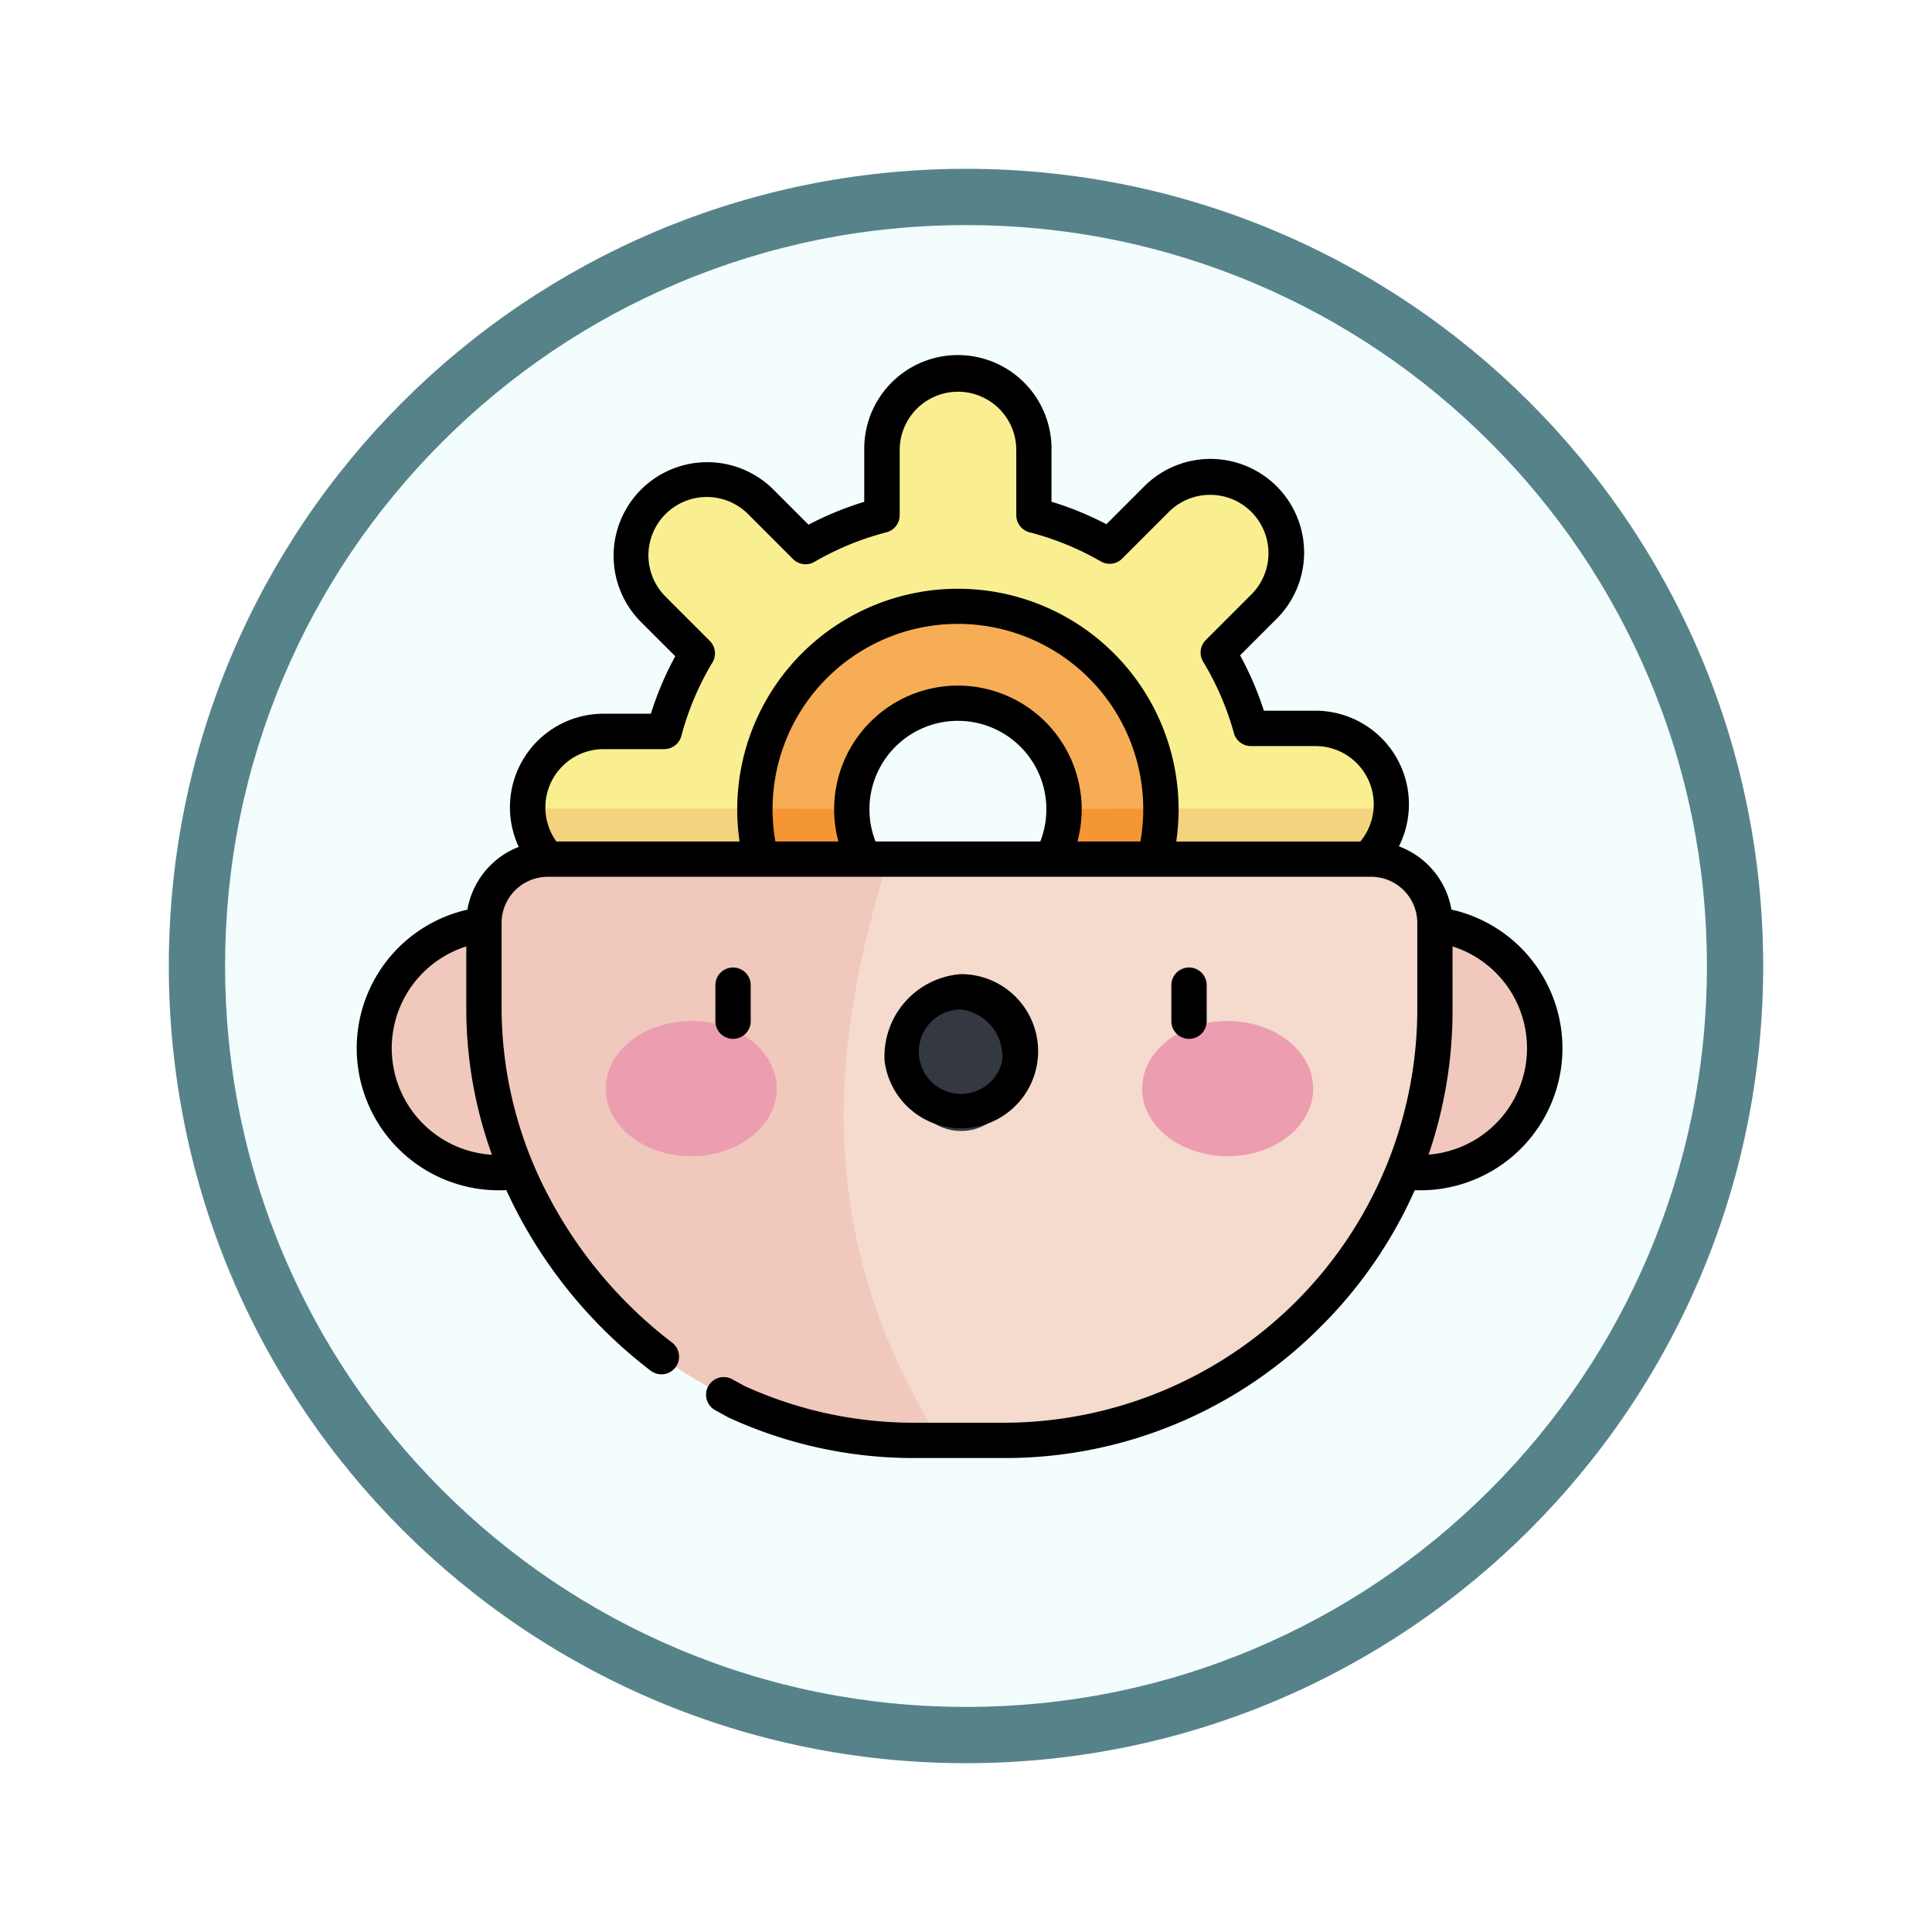 <svg xmlns="http://www.w3.org/2000/svg" xmlns:xlink="http://www.w3.org/1999/xlink" width="103" height="103" viewBox="0 0 103 103">
  <defs>
    <filter id="Trazado_978624" x="0" y="0" width="103" height="103" filterUnits="userSpaceOnUse">
      <feOffset dy="3" input="SourceAlpha"/>
      <feGaussianBlur stdDeviation="3" result="blur"/>
      <feFlood flood-opacity="0.161"/>
      <feComposite operator="in" in2="blur"/>
      <feComposite in="SourceGraphic"/>
    </filter>
  </defs>
  <g id="Grupo_1172531" data-name="Grupo 1172531" transform="translate(-171 -3258)">
    <g id="Grupo_1172137" data-name="Grupo 1172137" transform="translate(180 3264)">
      <g id="Grupo_1144531" data-name="Grupo 1144531">
        <g transform="matrix(1, 0, 0, 1, -9, -6)" filter="url(#Trazado_978624)">
          <g id="Trazado_978624-2" data-name="Trazado 978624" transform="translate(9 6)" fill="#f4fdfe">
            <path d="M 42.5 83.5 C 36.964 83.5 31.595 82.416 26.541 80.279 C 21.659 78.214 17.274 75.257 13.509 71.491 C 9.743 67.726 6.786 63.341 4.721 58.459 C 2.584 53.405 1.5 48.036 1.5 42.5 C 1.5 36.964 2.584 31.595 4.721 26.541 C 6.786 21.659 9.743 17.274 13.509 13.509 C 17.274 9.743 21.659 6.786 26.541 4.721 C 31.595 2.584 36.964 1.5 42.5 1.5 C 48.036 1.5 53.405 2.584 58.459 4.721 C 63.341 6.786 67.726 9.743 71.491 13.509 C 75.257 17.274 78.214 21.659 80.279 26.541 C 82.416 31.595 83.5 36.964 83.5 42.5 C 83.5 48.036 82.416 53.405 80.279 58.459 C 78.214 63.341 75.257 67.726 71.491 71.491 C 67.726 75.257 63.341 78.214 58.459 80.279 C 53.405 82.416 48.036 83.5 42.5 83.5 Z" stroke="none"/>
            <path d="M 42.5 3 C 37.166 3 31.994 4.044 27.126 6.103 C 22.422 8.092 18.198 10.941 14.569 14.569 C 10.941 18.198 8.092 22.422 6.103 27.126 C 4.044 31.994 3 37.166 3 42.5 C 3 47.834 4.044 53.006 6.103 57.874 C 8.092 62.578 10.941 66.802 14.569 70.431 C 18.198 74.059 22.422 76.908 27.126 78.897 C 31.994 80.956 37.166 82 42.5 82 C 47.834 82 53.006 80.956 57.874 78.897 C 62.578 76.908 66.802 74.059 70.431 70.431 C 74.059 66.802 76.908 62.578 78.897 57.874 C 80.956 53.006 82 47.834 82 42.5 C 82 37.166 80.956 31.994 78.897 27.126 C 76.908 22.422 74.059 18.198 70.431 14.569 C 66.802 10.941 62.578 8.092 57.874 6.103 C 53.006 4.044 47.834 3 42.5 3 M 42.5 0 C 65.972 0 85 19.028 85 42.5 C 85 65.972 65.972 85 42.5 85 C 19.028 85 0 65.972 0 42.5 C 0 19.028 19.028 0 42.5 0 Z" stroke="none" fill="#56838a"/>
          </g>
        </g>
      </g>
    </g>
    <g id="learning_1977832" transform="translate(190 3254.838)">
      <path id="Trazado_1026478" data-name="Trazado 1026478" d="M114.172,49.648h-2.453a1.355,1.355,0,0,1-1.282-.914,15.979,15.979,0,0,0-.976-2.257A1.341,1.341,0,0,1,109.7,44.9l1.714-1.7a4.027,4.027,0,0,0,0-5.707,4.1,4.1,0,0,0-5.748,0l-1.786,1.773a1.365,1.365,0,0,1-1.569.249,16.212,16.212,0,0,0-2.249-.914,1.349,1.349,0,0,1-.943-1.281V34.862a4.065,4.065,0,0,0-8.129,0v2.453a1.348,1.348,0,0,1-.942,1.281,16.206,16.206,0,0,0-2.292.935,1.365,1.365,0,0,1-1.572-.247L84.488,37.6a4.1,4.1,0,0,0-5.748,0,4.027,4.027,0,0,0,0,5.707l1.644,1.632a1.339,1.339,0,0,1,.241,1.575,15.974,15.974,0,0,0-1.007,2.368,1.354,1.354,0,0,1-1.286.925H76.095a4.036,4.036,0,1,0,0,8.071h3.189a15.974,15.974,0,0,0,1.767,4.272l-2.2,2.181a4.027,4.027,0,0,0,0,5.707,4.1,4.1,0,0,0,5.748,0l2.2-2.183a16.221,16.221,0,0,0,4.349,1.763v2.963A4.12,4.12,0,0,0,95.27,76.7a4.062,4.062,0,0,0,4.009-4.035V69.539a16.218,16.218,0,0,0,4.269-1.826l2.172,2.157a4.156,4.156,0,0,0,5.846.018,4.027,4.027,0,0,0-.039-5.668l-2.33-2.313a15.968,15.968,0,0,0,1.663-4.187h3.312a4.036,4.036,0,1,0,0-8.071Zm-19.12,15.09a10.785,10.785,0,1,1,10.863-10.785A10.824,10.824,0,0,1,95.052,64.738Z" transform="translate(-62.984 -7.576)" fill="#f9ef90"/>
      <path id="Trazado_1026479" data-name="Trazado 1026479" d="M72.009,214.123H86.361L87.6,218.4s-12.936-.557-14.493-1.524A3.817,3.817,0,0,1,72.009,214.123Z" transform="translate(-62.963 -167.854)" fill="#f4d37f"/>
      <path id="Trazado_1026480" data-name="Trazado 1026480" d="M331.4,214.123H317.049l-1.236,4.279s12.936-.557,14.493-1.524A3.816,3.816,0,0,0,331.4,214.123Z" transform="translate(-276.153 -167.854)" fill="#f4d37f"/>
      <path id="Trazado_1026481" data-name="Trazado 1026481" d="M179.718,129.1a10.785,10.785,0,1,0,10.863,10.785A10.824,10.824,0,0,0,179.718,129.1Zm0,16.423a5.638,5.638,0,1,1,5.678-5.638A5.658,5.658,0,0,1,179.718,145.527Z" transform="translate(-147.65 -93.512)" fill="#f7ad55"/>
      <path id="Trazado_1026482" data-name="Trazado 1026482" d="M168.847,214.123a9.9,9.9,0,0,0,.951,4.554h6.42a5.938,5.938,0,0,1-2.186-4.527Z" transform="translate(-147.642 -167.854)" fill="#f49634"/>
      <path id="Trazado_1026483" data-name="Trazado 1026483" d="M290.517,214.123a9.9,9.9,0,0,1-.951,4.554h-6.42a5.938,5.938,0,0,0,2.186-4.527Z" transform="translate(-247.588 -167.854)" fill="#f49634"/>
      <ellipse id="Elipse_12316" data-name="Elipse 12316" cx="6.659" cy="6.611" rx="6.659" ry="6.611" transform="translate(0.828 52.454)" fill="#f0c9bc"/>
      <ellipse id="Elipse_12317" data-name="Elipse 12317" cx="6.659" cy="6.611" rx="6.659" ry="6.611" transform="translate(50.153 52.454)" fill="#f0c9bc"/>
      <path id="Trazado_1026484" data-name="Trazado 1026484" d="M82.863,266.9H77.908a22.9,22.9,0,0,1-22.755-21.027v-6.383a3.468,3.468,0,0,1,3.467-3.469h43.533a3.467,3.467,0,0,1,3.465,3.469v6.383c-.579,11.243-10.24,21.027-22.755,21.027Z" transform="translate(-48.227 -187.005)" fill="#f5dbcd"/>
      <path id="Trazado_1026485" data-name="Trazado 1026485" d="M79.308,266.9h-1.4a22.9,22.9,0,0,1-22.755-21.027v-6.383a3.468,3.468,0,0,1,3.467-3.469H76.565C74.1,244.121,71.836,254.984,79.308,266.9Z" transform="translate(-48.227 -187.005)" fill="#f0c9bc"/>
      <ellipse id="Elipse_12318" data-name="Elipse 12318" cx="4.56" cy="3.605" rx="4.56" ry="3.605" transform="translate(13.29 57.594)" fill="#ec9eb0"/>
      <ellipse id="Elipse_12319" data-name="Elipse 12319" cx="4.56" cy="3.605" rx="4.56" ry="3.605" transform="translate(41.889 57.594)" fill="#ec9eb0"/>
      <ellipse id="Elipse_12320" data-name="Elipse 12320" cx="3.144" cy="3.696" rx="3.144" ry="3.696" transform="translate(29.092 56.067)" fill="#343941"/>
      <path id="Trazado_1026486" data-name="Trazado 1026486" d="M58.38,51.654a4.394,4.394,0,0,0-2.8-3.371,4.988,4.988,0,0,0-4.459-7.232H48.38A17.05,17.05,0,0,0,47.113,38.1l1.921-1.921a4.992,4.992,0,1,0-7.06-7.059l-1.989,1.989a17.046,17.046,0,0,0-2.927-1.2V27.154a4.992,4.992,0,1,0-9.983,0v2.761a17.03,17.03,0,0,0-2.97,1.22l-1.9-1.9a4.992,4.992,0,0,0-7.06,7.059L17,38.147A17.046,17.046,0,0,0,15.7,41.212H13.18a4.989,4.989,0,0,0-4.525,7.1,4.392,4.392,0,0,0-2.737,3.346A7.575,7.575,0,0,0,7.992,66.61q.3.653.636,1.292a25.555,25.555,0,0,0,7.063,8.337.942.942,0,0,0,1.14-1.5,23.657,23.657,0,0,1-6.538-7.718A21.529,21.529,0,0,1,7.742,57.011V52.366a2.463,2.463,0,0,1,2.46-2.46H54.1a2.463,2.463,0,0,1,2.46,2.46v4.645a22.067,22.067,0,0,1-22,22H29.741a21.694,21.694,0,0,1-9.063-1.966l-.651-.358a.942.942,0,0,0-.909,1.65l.682.375.062.031a23.565,23.565,0,0,0,9.879,2.151h4.815a23.713,23.713,0,0,0,16.868-7.015,24,24,0,0,0,5-7.265,7.575,7.575,0,0,0,1.959-14.96Zm.059,5.357V53.618a5.692,5.692,0,0,1-1.278,11.1A23.756,23.756,0,0,0,58.439,57.011ZM43.709,48.022a11.765,11.765,0,1,0-23.281,0H10.661A3.106,3.106,0,0,1,13.18,43.1h3.234a.942.942,0,0,0,.91-.7,15.164,15.164,0,0,1,1.658-3.921.942.942,0,0,0-.142-1.151l-2.359-2.359a3.108,3.108,0,0,1,4.4-4.4l2.4,2.4a.942.942,0,0,0,1.139.148,15.153,15.153,0,0,1,3.838-1.576.942.942,0,0,0,.707-.912V27.154a3.108,3.108,0,1,1,6.216,0v3.475a.942.942,0,0,0,.707.912,15.157,15.157,0,0,1,3.8,1.552.942.942,0,0,0,1.137-.15l2.489-2.489a3.108,3.108,0,0,1,4.4,4.4l-2.431,2.431a.942.942,0,0,0-.14,1.153,15.169,15.169,0,0,1,1.64,3.808.942.942,0,0,0,.908.691h3.439a3.106,3.106,0,0,1,2.394,5.088h-9.8Zm-16.034,0a4.716,4.716,0,1,1,8.787,0Zm4.394-8.309a6.6,6.6,0,0,0-6.374,8.309H22.338a9.881,9.881,0,1,1,19.461,0H38.442a6.6,6.6,0,0,0-6.374-8.309ZM5.859,53.618v3.393a22.927,22.927,0,0,0,1.369,7.715A5.692,5.692,0,0,1,5.859,53.618Z"/>
      <path id="Trazado_1026487" data-name="Trazado 1026487" d="M153.344,285.4a.942.942,0,0,0,.942-.942v-1.92a.942.942,0,1,0-1.884,0v1.92A.942.942,0,0,0,153.344,285.4Z" transform="translate(-133.263 -226.854)"/>
      <path id="Trazado_1026488" data-name="Trazado 1026488" d="M346.914,285.4a.942.942,0,0,0,.942-.942v-1.92a.942.942,0,0,0-1.884,0v1.92A.942.942,0,0,0,346.914,285.4Z" transform="translate(-302.524 -226.854)"/>
      <path id="Trazado_1026489" data-name="Trazado 1026489" d="M224.247,289.055a4.11,4.11,0,1,0,4.074-4.65A4.4,4.4,0,0,0,224.247,289.055Zm6.264,0a2.25,2.25,0,1,1-2.19-2.767A2.533,2.533,0,0,1,230.511,289.055Z" transform="translate(-196.086 -229.31)"/>
    </g>
  </g>
</svg>

